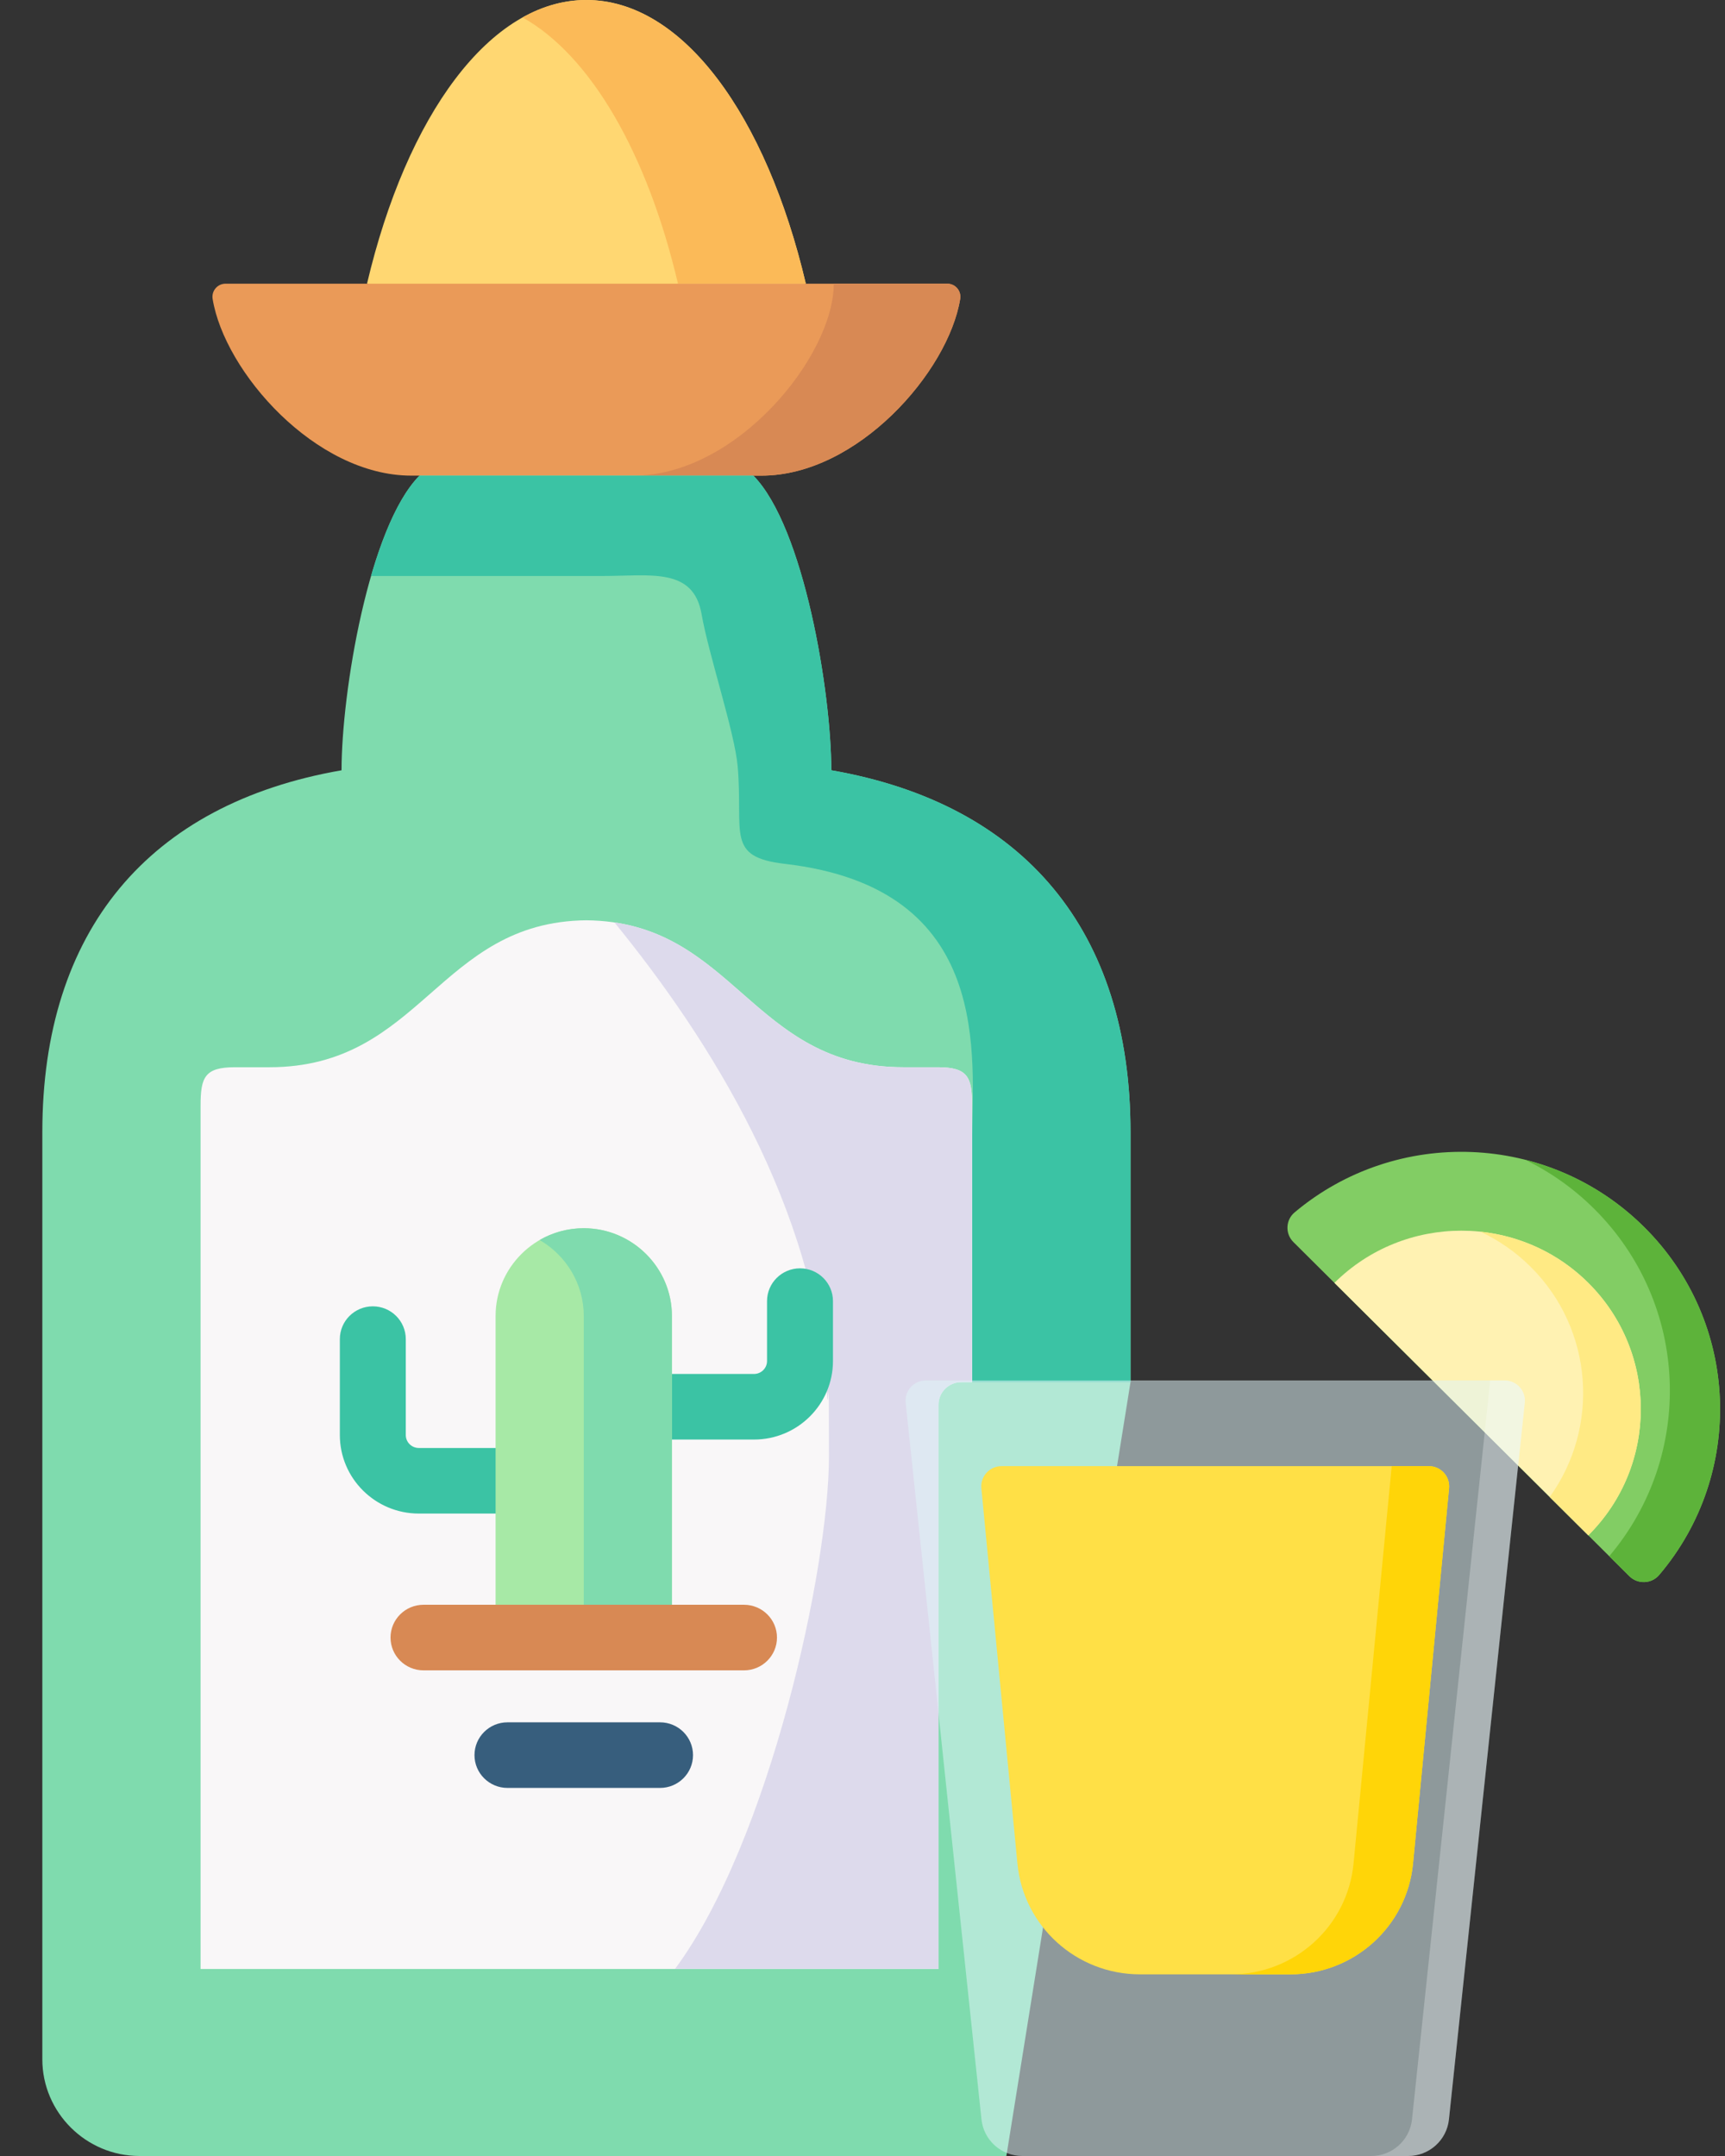 <svg width="76" height="95" viewBox="0 0 76 95" fill="none" xmlns="http://www.w3.org/2000/svg">
<rect x="0" y="0" width="76" height="95" fill="#333333" stroke="none"/>
<g clip-path="url(#clip0)">
<path fill-rule="evenodd" clip-rule="evenodd" d="M35.503 12.5C33.76 5.099 30.088 0 25.834 0C21.584 0 17.913 5.099 16.17 12.5L26.607 15.962L35.503 12.5Z" fill="#FFD772"/>
<path fill-rule="evenodd" clip-rule="evenodd" d="M29.87 12.5H35.503C33.76 5.099 30.088 0 25.834 0C24.864 0 23.916 0.266 23.023 0.769C26.041 2.455 28.53 6.795 29.87 12.5V12.5Z" fill="#FBBA58"/>
<path fill-rule="evenodd" clip-rule="evenodd" d="M49.808 60.902V49.887C49.808 41.022 45.129 35.42 36.625 33.941C36.625 30.516 35.421 23.229 33.193 20.958L26.231 17.68L18.48 20.958C16.246 23.229 15.048 30.516 15.048 33.941C6.544 35.42 1.865 41.022 1.865 49.887V88.742V90.741C1.865 93.082 3.788 95 6.146 95H44.339L49.808 60.902Z" fill="#7FDBAE"/>
<path fill-rule="evenodd" clip-rule="evenodd" d="M33.553 20.958C37.779 20.958 41.784 16.377 42.304 13.171C42.361 12.82 42.093 12.5 41.735 12.5H35.503H25.833H16.17H9.937C9.579 12.5 9.311 12.82 9.368 13.171C9.888 16.377 13.893 20.958 18.12 20.958H33.553Z" fill="#EA9A58"/>
<path fill-rule="evenodd" clip-rule="evenodd" d="M33.553 20.958C37.78 20.958 41.784 16.377 42.304 13.171C42.361 12.82 42.093 12.5 41.735 12.5H36.734C36.734 15.692 32.458 20.958 27.92 20.958H28.862H33.193H33.553Z" fill="#D88954"/>
<path fill-rule="evenodd" clip-rule="evenodd" d="M26.536 25.38C28.666 25.38 30.551 24.989 30.911 27.065C31.216 28.826 32.376 32.288 32.501 33.778C32.752 36.715 31.962 37.761 34.577 38.064C43.849 39.137 42.83 46.609 42.83 50.298V60.902H49.808V49.887C49.808 41.022 45.129 35.419 36.625 33.94C36.625 30.516 35.422 23.228 33.193 20.958C28.285 20.958 23.382 20.958 18.48 20.958C17.608 21.841 16.894 23.494 16.349 25.379H26.536V25.38Z" fill="#3BC3A4"/>
<path fill-rule="evenodd" clip-rule="evenodd" d="M41.348 61.894C41.348 61.347 41.8 60.902 42.35 60.902H42.83V48.722C42.83 47.47 42.65 47.026 41.321 47.026H39.801C33.09 47.026 32.354 40.616 25.834 40.551C19.313 40.616 18.583 47.026 11.866 47.026H10.346C9.017 47.026 8.837 47.47 8.837 48.722V86.759H41.348V68.829V61.894Z" fill="#F9F7F8"/>
<path fill-rule="evenodd" clip-rule="evenodd" d="M41.348 61.894C41.348 61.347 41.8 60.902 42.35 60.902H42.83V48.722C42.83 47.47 42.65 47.026 41.321 47.026H39.801C33.536 47.026 32.479 41.445 27.07 40.643C31.238 45.758 35.95 53.16 36.445 61.514C36.494 62.392 36.522 59.271 36.522 64.18C36.522 69.089 33.912 81.129 29.739 86.758H41.348V68.829V61.894Z" fill="#DDDAEC"/>
<path d="M33.22 63.431H29.603C28.801 63.431 28.15 62.784 28.15 61.986C28.15 61.188 28.801 60.541 29.603 60.541H33.22C33.537 60.541 33.794 60.285 33.794 59.971V57.332C33.794 56.534 34.444 55.887 35.247 55.887C36.049 55.887 36.699 56.534 36.699 57.332V59.971C36.699 61.879 35.139 63.431 33.22 63.431V63.431Z" fill="#3BC3A4"/>
<path d="M21.835 66.692H18.452C16.534 66.692 14.973 65.14 14.973 63.232V59.006C14.973 58.208 15.623 57.561 16.426 57.561C17.228 57.561 17.878 58.208 17.878 59.006V63.232C17.878 63.547 18.136 63.803 18.452 63.803H21.835C22.637 63.803 23.288 64.45 23.288 65.248C23.288 66.046 22.637 66.692 21.835 66.692V66.692Z" fill="#3BC3A4"/>
<path d="M29.08 78.781H22.358C21.556 78.781 20.905 78.134 20.905 77.336C20.905 76.538 21.556 75.891 22.358 75.891H29.08C29.883 75.891 30.533 76.538 30.533 77.336C30.533 78.134 29.883 78.781 29.08 78.781Z" fill="#375E7D"/>
<path fill-rule="evenodd" clip-rule="evenodd" d="M29.603 72.156V61.986V57.982C29.603 55.858 27.855 54.119 25.719 54.119C23.578 54.119 21.835 55.858 21.835 57.982V65.248V72.156H29.603V72.156Z" fill="#A7E9A6"/>
<path fill-rule="evenodd" clip-rule="evenodd" d="M29.603 72.156V61.986V57.982C29.603 55.858 27.855 54.119 25.719 54.119C25.011 54.119 24.346 54.308 23.774 54.639C24.935 55.311 25.719 56.562 25.719 57.982V72.156H29.603V72.156Z" fill="#7FDBAE"/>
<path d="M32.779 73.601H18.659C17.857 73.601 17.206 72.954 17.206 72.156C17.206 71.358 17.857 70.711 18.659 70.711H32.779C33.581 70.711 34.232 71.358 34.232 72.156C34.232 72.954 33.581 73.601 32.779 73.601Z" fill="#D88954"/>
<path d="M56.985 54.73C56.616 54.363 56.638 53.758 57.036 53.423C61.514 49.658 68.223 49.875 72.444 54.074C76.666 58.273 76.884 64.945 73.099 69.399C72.762 69.796 72.154 69.817 71.784 69.45L56.985 54.73Z" fill="#82CD64"/>
<path d="M72.445 54.074C70.941 52.578 69.121 51.59 67.199 51.105C68.295 51.64 69.323 52.358 70.235 53.264C74.45 57.457 74.671 64.117 70.9 68.571L71.784 69.45C72.154 69.817 72.761 69.795 73.099 69.399C76.884 64.945 76.666 58.273 72.445 54.074V54.074Z" fill="#5DB33A"/>
<path d="M58.792 56.528C61.876 53.461 66.894 53.461 69.977 56.528C73.061 59.595 73.061 64.585 69.977 67.652L58.792 56.528Z" fill="#FFF2B2"/>
<path d="M69.977 56.528C68.649 55.207 66.963 54.457 65.227 54.273C66.028 54.649 66.778 55.164 67.439 55.822C70.211 58.579 70.489 62.89 68.277 65.961L69.977 67.652C73.061 64.585 73.061 59.595 69.977 56.528Z" fill="#FFEA84"/>
<path d="M63.837 93.389L67.179 61.809C67.235 61.283 66.821 60.826 66.289 60.826H40.791C40.259 60.826 39.845 61.283 39.901 61.809L43.242 93.389C43.34 94.305 44.115 95 45.041 95H62.039C62.964 95 63.74 94.305 63.837 93.389V93.389Z" fill="#DEF4F8" fill-opacity="0.53"/>
<path opacity="0.26" d="M65.656 60.826L62.21 93.389C62.113 94.305 61.337 95 60.411 95H62.039C62.964 95 63.74 94.305 63.837 93.389L67.18 61.809C67.235 61.283 66.821 60.826 66.289 60.826H65.656Z" fill="white"/>
<path d="M43.237 65.578L44.825 82.113C45.09 84.882 47.429 86.996 50.225 86.996H56.855C59.651 86.996 61.989 84.882 62.255 82.113L63.843 65.578C63.893 65.055 63.48 64.603 62.952 64.603H44.127C43.6 64.603 43.186 65.055 43.237 65.578V65.578Z" fill="#FFE046"/>
<path d="M61.316 64.603L59.634 82.113C59.368 84.882 57.03 86.996 54.234 86.996H56.855C59.651 86.996 61.989 84.882 62.255 82.113L63.843 65.578C63.893 65.055 63.48 64.603 62.952 64.603H61.316Z" fill="#FFD508"/>
</g>
<defs>
<clipPath id="clip0">
<rect width="76" height="95" fill="white"/>
</clipPath>
</defs>
</svg>

